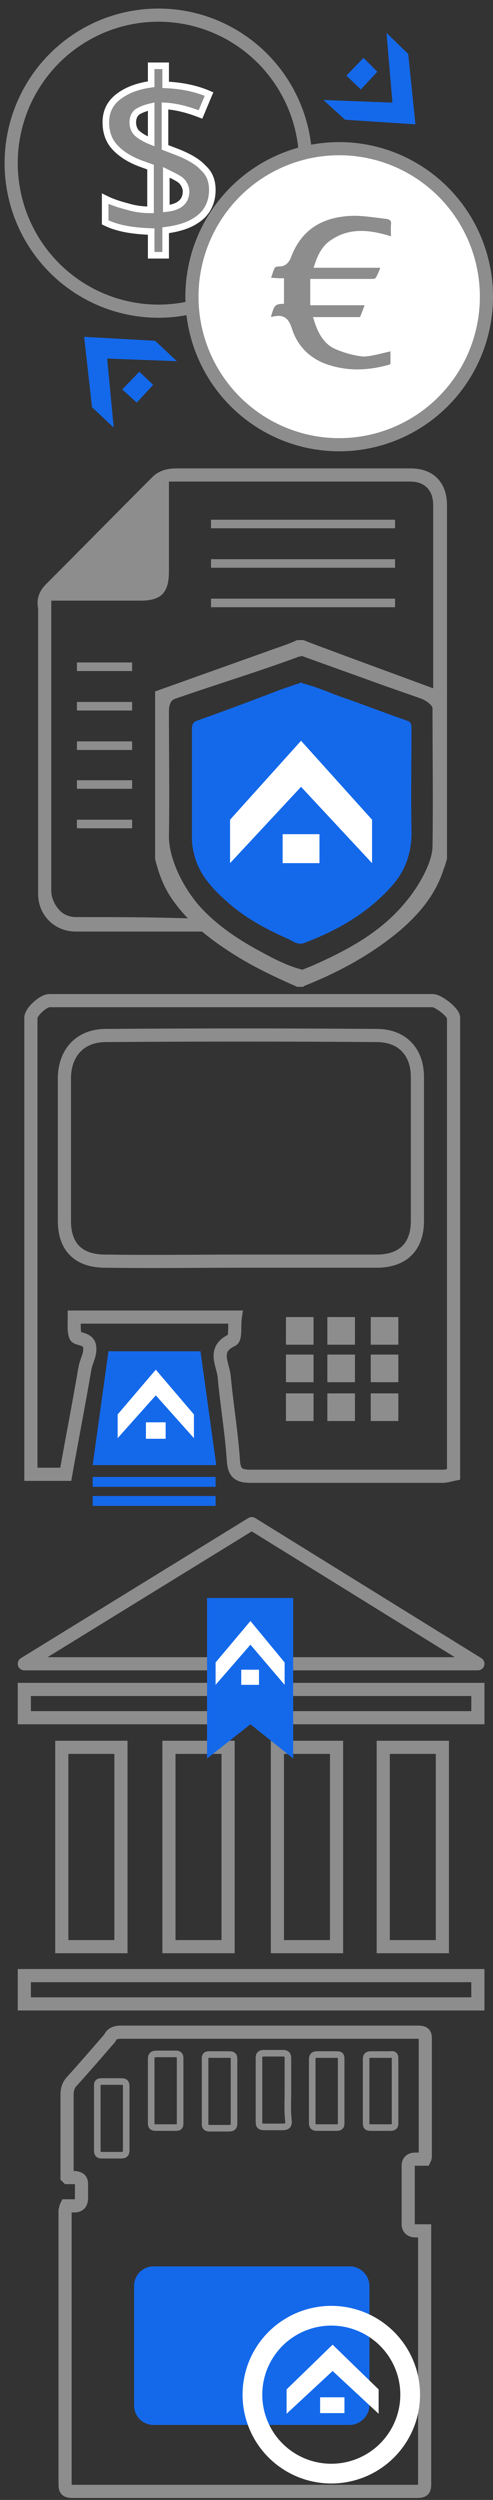 <?xml version="1.0" encoding="utf-8"?>
<!-- Generator: Adobe Illustrator 19.0.0, SVG Export Plug-In . SVG Version: 6.00 Build 0)  -->
<svg version="1.1" id="Layer_1" xmlns="http://www.w3.org/2000/svg" xmlns:xlink="http://www.w3.org/1999/xlink" x="0px" y="0px"
	 viewBox="0 0 75 380" style="enable-background:new 0 0 75 380;" xml:space="preserve">
<rect x="0" y="0" width="75" height="380" fill="#333333" stroke="none"/>
<style type="text/css">
	.st0{fill:none;stroke:#8D8D8D;stroke-width:2;stroke-miterlimit:10;}
	.st1{fill:#8D8D8D;}
	.st2{fill:#1469EB;}
	.st3{fill:#FFFFFF;}
	.st4{fill:#8D8D8D;stroke:#FFFFFF;stroke-miterlimit:10;}
	.st5{fill:#FFFFFF;stroke:#8D8D8D;stroke-width:2;stroke-miterlimit:10;}
	.st6{fill:none;stroke:#8D8D8D;stroke-width:2;stroke-linecap:round;stroke-linejoin:round;stroke-miterlimit:10;}
	.st7{fill:none;stroke:#8D8D8D;stroke-miterlimit:10;}
	.st8{fill:none;stroke:#FFFFFF;stroke-width:3;stroke-miterlimit:10;}
</style>
<g id="XMLID_2_">
	<path id="XMLID_18_" class="st0" d="M69,154.7c0,23.2,0,46.1,0,69.4c-0.5,0.1-1.1,0.3-1.6,0.3c-9.8,0-19.5,0-29.3,0
		c-1.9,0-2.5-0.6-2.6-2.5c-0.3-4.3-1-8.4-1.4-12.7c-0.2-1.9-1.8-4.1,1.2-5.5c0.6-0.3,0.3-2.1,0.5-3.5c-8.1,0-15.9,0-24.5,0
		c0,1.2-0.1,2.2,0.2,2.9c0.2,0.5,1.8,0.3,2.1,1.4c0.3,1.3-0.5,2.3-0.7,3.6c-0.9,5.3-1.9,10.4-2.9,16c-1.4,0-3.2,0-5.3,0
		c0-23.1,0-46.1,0-69.4c0-0.9,1.9-2.6,2.8-2.6c19.4,0,38.7,0,58.4,0C66.8,152.2,69,153.9,69,154.7z M36.7,191.7
		C36.7,191.8,36.7,191.8,36.7,191.7c6.9,0,13.7,0,20.6,0c4,0,6.2-2.2,6.2-6.1c0-7.3,0-14.6,0-21.9c0-3.8-2.3-6.3-6.2-6.3
		c-13.7-0.1-27.5-0.1-41.2,0c-3.9,0-6.2,2.6-6.3,6.3c0,7.3,0,14.6,0,21.9c0,4,2.2,6.1,6.2,6.1C22.9,191.8,29.8,191.7,36.7,191.7z"/>
	<rect id="XMLID_17_" x="43.5" y="200.2" class="st1" width="4.2" height="4.2"/>
	<rect id="XMLID_16_" x="56.4" y="200.2" class="st1" width="4.2" height="4.2"/>
	<rect id="XMLID_15_" x="56.4" y="205.9" class="st1" width="4.2" height="4.2"/>
	<rect id="XMLID_14_" x="49.8" y="205.9" class="st1" width="4.2" height="4.2"/>
	<rect id="XMLID_13_" x="43.5" y="205.9" class="st1" width="4.2" height="4.2"/>
	<rect id="XMLID_12_" x="43.5" y="211.8" class="st1" width="4.2" height="4.2"/>
	<rect id="XMLID_11_" x="49.8" y="211.8" class="st1" width="4.2" height="4.2"/>
	<rect id="XMLID_10_" x="56.4" y="211.8" class="st1" width="4.2" height="4.2"/>
	<rect id="XMLID_9_" x="49.8" y="200.2" class="st1" width="4.2" height="4.2"/>
	<polygon id="XMLID_8_" class="st2" points="14.1,222.7 32.9,222.7 30.5,205.4 16.5,205.4 	"/>
	<rect id="XMLID_7_" x="14.1" y="224.5" class="st2" width="18.7" height="1.5"/>
	<rect id="XMLID_6_" x="14.1" y="227.4" class="st2" width="18.7" height="1.5"/>
	<g id="XMLID_3_">
		<rect id="XMLID_5_" x="22.2" y="216.2" class="st3" width="3" height="2.5"/>
		<polygon id="XMLID_4_" class="st3" points="23.7,208.2 29.5,215 29.5,218.6 23.7,212.1 17.9,218.6 17.9,215 		"/>
	</g>
</g>
<g id="XMLID_1_">
	<ellipse id="XMLID_32_" class="st0" cx="24.1" cy="24.8" rx="22.4" ry="22.5"/>
	<g id="XMLID_30_">
		<g id="XMLID_31_">
			<g id="XMLID_41_">
				<path id="XMLID_42_" class="st4" d="M32.3,28.9c0,1.6-0.6,3.1-1.8,4.1c-1.3,1.1-3,1.7-5.3,2v3.8H23v-3.6c-2.9-0.1-5.2-0.5-7-1.4
					v-3.6c1,0.5,2.2,0.9,3.4,1.2c1.3,0.4,2.5,0.5,3.5,0.5v-6.5l-1.4-0.5c-1.9-0.7-3.2-1.6-4.1-2.6s-1.3-2.3-1.3-3.7
					c0-1.6,0.6-2.9,1.9-3.9s2.9-1.6,5-1.9V10h2.2v2.9c2.3,0.1,4.5,0.5,6.6,1.4l-1.3,3.1c-1.8-0.7-3.6-1.2-5.4-1.3v6.3l1.3,0.5
					c2.2,0.8,3.7,1.7,4.5,2.6C31.9,26.4,32.3,27.5,32.3,28.9z M20.2,18.6c0,0.6,0.2,1.2,0.6,1.6s1.2,0.9,2.2,1.3v-5.3
					c-0.9,0.2-1.6,0.5-2.1,0.8C20.4,17.4,20.2,18,20.2,18.6z M28.3,29.1c0-0.6-0.3-1.2-0.7-1.6s-1.3-0.8-2.3-1.3v5.5
					C27.3,31.5,28.3,30.6,28.3,29.1z"/>
			</g>
		</g>
	</g>
	<ellipse id="XMLID_29_" class="st5" cx="51.6" cy="45.1" rx="22.4" ry="22.5"/>
	<g id="XMLID_25_">
		<g id="XMLID_26_">
			<g id="XMLID_27_">
				<path id="XMLID_28_" class="st4" d="M59.9,52.8c0,0.8,0,1.7,0,2.5c0,0.3-0.4,0.6-0.5,0.6c-3.5,1-7,1.1-10.5-0.3
					c-2.5-1.1-4.2-3-5-5.6c-0.4-1.2-0.9-1.7-2.2-1.4c-0.4,0.1-0.6,0-1.3,0c0.8-1.1,0.4-2.8,2.3-2.9c0-0.9,0-1.9,0-2.9
					c-0.7,0-1.3-0.1-2.2-0.1c0.4-0.8,0.5-1.6,0.9-2.3c0.2-0.3,0.7-0.4,1.1-0.4c0.6,0,0.9-0.3,1.2-0.8c1.7-4.8,5.3-6.8,10.1-6.9
					c1.7,0,3.5,0.3,5.2,0.5C59.7,33,60,33.3,60,34c-0.1,0.8,0,1.6,0,2.6c-3.1-1-6.3-1.7-9.2,0.2c-1.2,0.7-1.9,1.9-2.4,3.4
					c1.8,0,3.4,0,5.1,0c1.6,0,3.2,0,5.1,0c-0.4,0.9-0.6,1.7-1.1,2.4c-0.1,0.2-0.5,0.3-0.9,0.3c-2.5,0-5.1,0-7.6,0
					c-0.4,0-0.8,0-1.3,0c0,1,0,2,0,3c2.8,0,5.6,0,8.5,0c-0.4,1-0.7,1.9-1.1,2.8c-2.2,0-4.4,0-6.8,0c0.5,1.6,1.3,3.1,2.7,3.8
					c1.3,0.6,3,1.1,4.4,1.2C56.8,53.6,58.3,53.1,59.9,52.8z"/>
			</g>
		</g>
	</g>
	<polygon id="XMLID_24_" class="st2" points="57.4,10.9 54.9,13.6 52.7,11.5 55.3,8.8 	"/>
	<polygon id="XMLID_23_" class="st2" points="63.2,18.9 62.1,8.2 58.8,5 59.7,15.6 49.2,15.2 52.5,18.2 	"/>
	<polygon id="XMLID_22_" class="st2" points="18.6,59.2 21.2,56.5 23.3,58.5 20.8,61.2 	"/>
	<polygon id="XMLID_21_" class="st2" points="12.8,51.2 14,61.9 17.3,65 16.3,54.5 26.9,54.9 23.6,51.8 	"/>
</g>
<g id="XMLID_37_">
	<path id="XMLID_53_" class="st1" d="M46.2,97.3c-0.3,0-0.7,0-1,0c-1.5,0.7-3.2,1.2-4.8,1.8c-5.6,2-11.2,4-16.8,6c0,8.5,0,17,0,25.5
		c0.5,2,1.2,4,2.4,5.8c2.4,3.6,5.7,6.2,9.3,8.5c3.1,2,6.5,3.6,9.9,5.1c0.3,0,0.7,0,1,0v-0.1c5.3-2.1,10.3-4.8,14.7-8.5
		c3-2.6,5.4-5.5,6.6-9.3c0.2-0.5,0.3-0.8,0.5-1.6c0-8.4,0-16.8,0-25.1C60.7,102.7,46.2,97.4,46.2,97.3z M46,148.2c0,0.2,0-1,0-0.8
		C46,147.2,46,148.5,46,148.2z M65.8,128.6c0,2.6-2.3,6.4-4,8.4c-3.8,4.7-8.9,7.4-14.3,9.8c-0.5,0.2-1,0.4-1.5,0.6
		c0,0.2,0,0.5,0,0.7c0-0.2,0-0.5,0-0.7c-2.4-0.6-4.6-1.8-6.8-3c-3.1-1.7-6.1-3.7-8.6-6.4c-2.5-2.7-4.9-7.2-4.9-10.9c0.1-6,0-13,0-19
		c0-0.8,0.2-1.7,1-1.9c6-2.1,12.9-4.2,18.8-6.4c0.1,0,0.3,0,0.4-0.1c4.1,1.5,8.1,2.9,12.2,4.4c2,0.7,4,1.4,6,2.1
		c0.5,0.2,1.7,0.9,1.7,1.5C65.8,114.4,65.9,122,65.8,128.6z"/>
	<path id="XMLID_52_" class="st1" d="M65.9,105.1c0-9.2,0-19.1,0-28.3c0-2.3-1.3-3.6-3.5-3.6c-11.6,0-24.2,0-35.8,0
		c-0.3,0-0.5,0-0.9,0c0,0.4,0,0.7,0,1c0,4.1,0,8.6,0,12.7c0,3.2-1.2,4.4-4.3,4.4c-4,0-8.6,0-12.6,0c-0.3,0-0.6,0-1,0
		c0,0.3,0,0.6,0,0.9c0,19,0,24.2,0,43.2c0,1.3,0.8,2.8,1.9,3.5c0.5,0.3,1.2,0.5,1.8,0.5c6.8,0,10.6,0,17.6,0.2
		c0.7,0.8,1.6,1.1,2.3,2c-0.1,0-10.3,0-19.9,0c-3.2,0-5.7-2.5-5.7-5.7c0-19.4,0-24,0-43.4C5.5,91,6,89.8,7,88.8
		c5.4-5.4,10.8-10.9,16.2-16.3c1-1,2.3-1.3,3.6-1.3c8.6,0,17.2,0,25.9,0c3.3,0,6.5,0,9.8,0c3.4,0,5.5,2.1,5.5,5.6
		c0,12,0,17.1,0,29.2C67.1,105.6,67.1,105.6,65.9,105.1z"/>
	<path id="XMLID_51_" class="st2" d="M62.6,110.7c0-0.8-0.2-1-0.8-1.2c-3.2-1.1-6.5-2.4-9.7-3.5c-2-0.7-3.9-1.6-6-2.1
		c-0.1-0.1-0.3-0.2-0.4-0.1c-1.5,0.5-3,1-4.5,1.6c-3.7,1.4-7.4,2.8-11.1,4.1c-0.7,0.2-0.9,0.6-0.9,1.3c0,5.5,0,11.1,0,16.6
		c0,0.8,0.1,1.6,0.3,2.3c0.7,3.2,2.9,5.5,5.2,7.5c2.7,2.4,5.9,4.1,9.3,5.6c0.6,0.3,1.2,0.8,2.1,0.6c5.1-1.9,9.7-4.5,13.4-8.6
		c2.2-2.4,3.2-5.3,3.1-8.7C62.5,121,62.6,115.9,62.6,110.7z"/>
	<rect id="XMLID_50_" x="43" y="126.8" class="st3" width="5.6" height="4.4"/>
	<polygon id="XMLID_49_" class="st3" points="45.8,112.6 56.6,124.6 56.6,131.2 45.8,119.6 35,131.2 35,124.6 	"/>
	<rect id="XMLID_48_" x="32.1" y="79" class="st1" width="28" height="1.3"/>
	<rect id="XMLID_47_" x="32.1" y="85" class="st1" width="28" height="1.3"/>
	<rect id="XMLID_46_" x="32.1" y="91" class="st1" width="28" height="1.3"/>
	<rect id="XMLID_45_" x="11.7" y="100.7" class="st1" width="8.4" height="1.3"/>
	<rect id="XMLID_44_" x="11.7" y="106.7" class="st1" width="8.4" height="1.3"/>
	<rect id="XMLID_43_" x="11.7" y="112.7" class="st1" width="8.4" height="1.3"/>
	<rect id="XMLID_40_" x="11.7" y="112.7" class="st1" width="8.4" height="1.3"/>
	<rect id="XMLID_39_" x="11.7" y="118.6" class="st1" width="8.4" height="1.3"/>
	<rect id="XMLID_38_" x="11.7" y="124.6" class="st1" width="8.4" height="1.3"/>
</g>
<g id="XMLID_36_">
	<rect id="XMLID_68_" x="3.7" y="300.3" class="st0" width="69" height="4.3"/>
	<rect id="XMLID_67_" x="3.7" y="256.8" class="st0" width="69" height="4.3"/>
	<rect id="XMLID_66_" x="9.4" y="265.6" class="st0" width="9" height="30.3"/>
	<rect id="XMLID_65_" x="58.3" y="265.6" class="st0" width="9" height="30.3"/>
	<rect id="XMLID_64_" x="42.2" y="265.6" class="st0" width="9" height="30.3"/>
	<rect id="XMLID_63_" x="25.7" y="265.6" class="st0" width="9" height="30.3"/>
	<polygon id="XMLID_62_" class="st6" points="38.3,231.6 72.7,252.9 3.7,252.9 	"/>
	<polygon id="XMLID_61_" class="st2" points="31.5,242.9 44.6,242.9 44.6,267.3 38.1,262.1 31.5,267.3 	"/>
	<g id="XMLID_57_">
		<g id="XMLID_58_">
			<rect id="XMLID_60_" x="36.7" y="253.8" class="st3" width="2.7" height="2.3"/>
			<polygon id="XMLID_59_" class="st3" points="38.1,246.4 43.3,252.7 43.3,256.1 38.1,250 32.8,256.1 32.8,252.7 			"/>
		</g>
	</g>
</g>
<g id="XMLID_69_">
	<g id="XMLID_75_">
		<path id="XMLID_82_" class="st0" d="M10.1,335.3c0.4,0,0.8,0,1.2,0c0.7,0,1-0.3,1.1-1c0-0.8,0-1.6,0-2.3s-0.3-0.9-1-1
			c-0.4,0-0.7,0-1.1,0c0,0,0,0-0.1-0.1c0-0.2,0-0.4,0-0.6c0-4,0-8,0-11.9c0-0.8,0.2-1.5,0.8-2.1c1.9-2.1,3.8-4.3,5.7-6.5
			c0.3-0.7,0.9-0.9,1.7-0.9c15,0,30.1,0,45.1,0c1,0,1.2,0.2,1.2,1c0,5.9,0,11.8,0,17.7c0,0.2,0,0.4-0.1,0.6c-0.5,0-1,0-1.4,0
			c-0.7,0-1.1,0.3-1.1,1c0,3,0,6,0,8.9c0,0.6,0.4,1,1.1,1c0.4,0,0.9,0,1.4,0c0,0.3,0,0.5,0,0.7c0,12.6,0,25.2,0,37.8
			c0,0.9-0.2,1.1-1.2,1.1c-17.4,0-34.9,0-52.3,0c-1,0-1.2-0.2-1.2-1.1c0-13.9,0-27.7,0-41.6C10,335.7,10,335.5,10.1,335.3z"/>
		<path id="XMLID_81_" class="st7" d="M23,317.8c0,1.7,0,3.3,0,5c0,0.4,0.2,0.6,0.7,0.6c1,0,2,0,3,0c0.5,0,0.7-0.1,0.7-0.6
			c0-3.3,0-6.7,0-10c0-0.4-0.2-0.6-0.7-0.6c-0.9,0-1.9,0-2.8,0c-0.7,0-0.9,0.2-0.9,0.8C23,314.6,23,316.2,23,317.8z"/>
		<path id="XMLID_80_" class="st7" d="M35.6,317.8c0-1.6,0-3.3,0-4.9c0-0.4-0.2-0.6-0.7-0.6c-1,0-2,0-3,0c-0.5,0-0.7,0.1-0.7,0.6
			c0,3.3,0,6.7,0,10c0,0.4,0.2,0.6,0.7,0.6c0.9,0,1.9,0,2.8,0c0.6,0,0.9-0.1,0.9-0.7C35.6,321.1,35.6,319.4,35.6,317.8z"/>
		<path id="XMLID_79_" class="st7" d="M43.8,317.8L43.8,317.8c0-1.6,0-3.2,0-4.9c0-0.6-0.2-0.8-0.8-0.8c-0.9,0-1.9,0-2.8,0
			c-0.6,0-0.8,0.2-0.8,0.7c0,3.3,0,6.5,0,9.8c0,0.5,0.2,0.7,0.8,0.7c0.9,0,1.9,0,2.8,0c0.6,0,0.9-0.2,0.9-0.8
			C43.7,321,43.8,319.4,43.8,317.8z"/>
		<path id="XMLID_78_" class="st7" d="M47.5,317.8c0,1.6,0,3.2,0,4.9c0,0.5,0.2,0.7,0.7,0.7c1,0,2,0,3,0c0.5,0,0.7-0.2,0.7-0.6
			c0-3.3,0-6.6,0-9.9c0-0.5-0.2-0.6-0.7-0.6c-1,0-1.9,0-2.9,0c-0.6,0-0.8,0.2-0.8,0.8C47.5,314.6,47.5,316.2,47.5,317.8z"/>
		<path id="XMLID_77_" class="st7" d="M55.7,317.8c0,1.6,0,3.3,0,4.9c0,0.5,0.1,0.7,0.7,0.7c1,0,2,0,3,0c0.5,0,0.7-0.2,0.7-0.6
			c0-3.3,0-6.6,0-9.9c0-0.5-0.2-0.7-0.7-0.6c-1,0-2,0-3,0c-0.5,0-0.7,0.2-0.7,0.7C55.7,314.5,55.7,316.1,55.7,317.8z"/>
		<path id="XMLID_76_" class="st7" d="M19.2,322c0-1.6,0-3.3,0-4.9c0-0.5-0.2-0.7-0.7-0.7c-1,0-2,0-3,0c-0.5,0-0.7,0.1-0.7,0.6
			c0,3.3,0,6.6,0,9.9c0,0.5,0.2,0.7,0.7,0.7c1,0,1.9,0,2.9,0c0.6,0,0.8-0.2,0.8-0.8C19.2,325.2,19.2,323.6,19.2,322z"/>
	</g>
	<path id="XMLID_74_" class="st2" d="M53.2,368.6H23.4c-1.7,0-3-1.3-3-3v-18.1c0-1.7,1.3-3,3-3h29.8c1.6,0,3,1.3,3,3v18.1
		C56.2,367.2,54.8,368.6,53.2,368.6z"/>
	<g id="XMLID_71_">
		<rect id="XMLID_73_" x="48.7" y="364.4" class="st3" width="3.7" height="2.4"/>
		<polygon id="XMLID_72_" class="st3" points="50.6,356.4 57.6,363.2 57.6,366.9 50.6,360.4 43.6,366.9 43.6,363.2 		"/>
	</g>
	<circle id="XMLID_70_" class="st8" cx="50.4" cy="364" r="12"/>
</g>
</svg>
